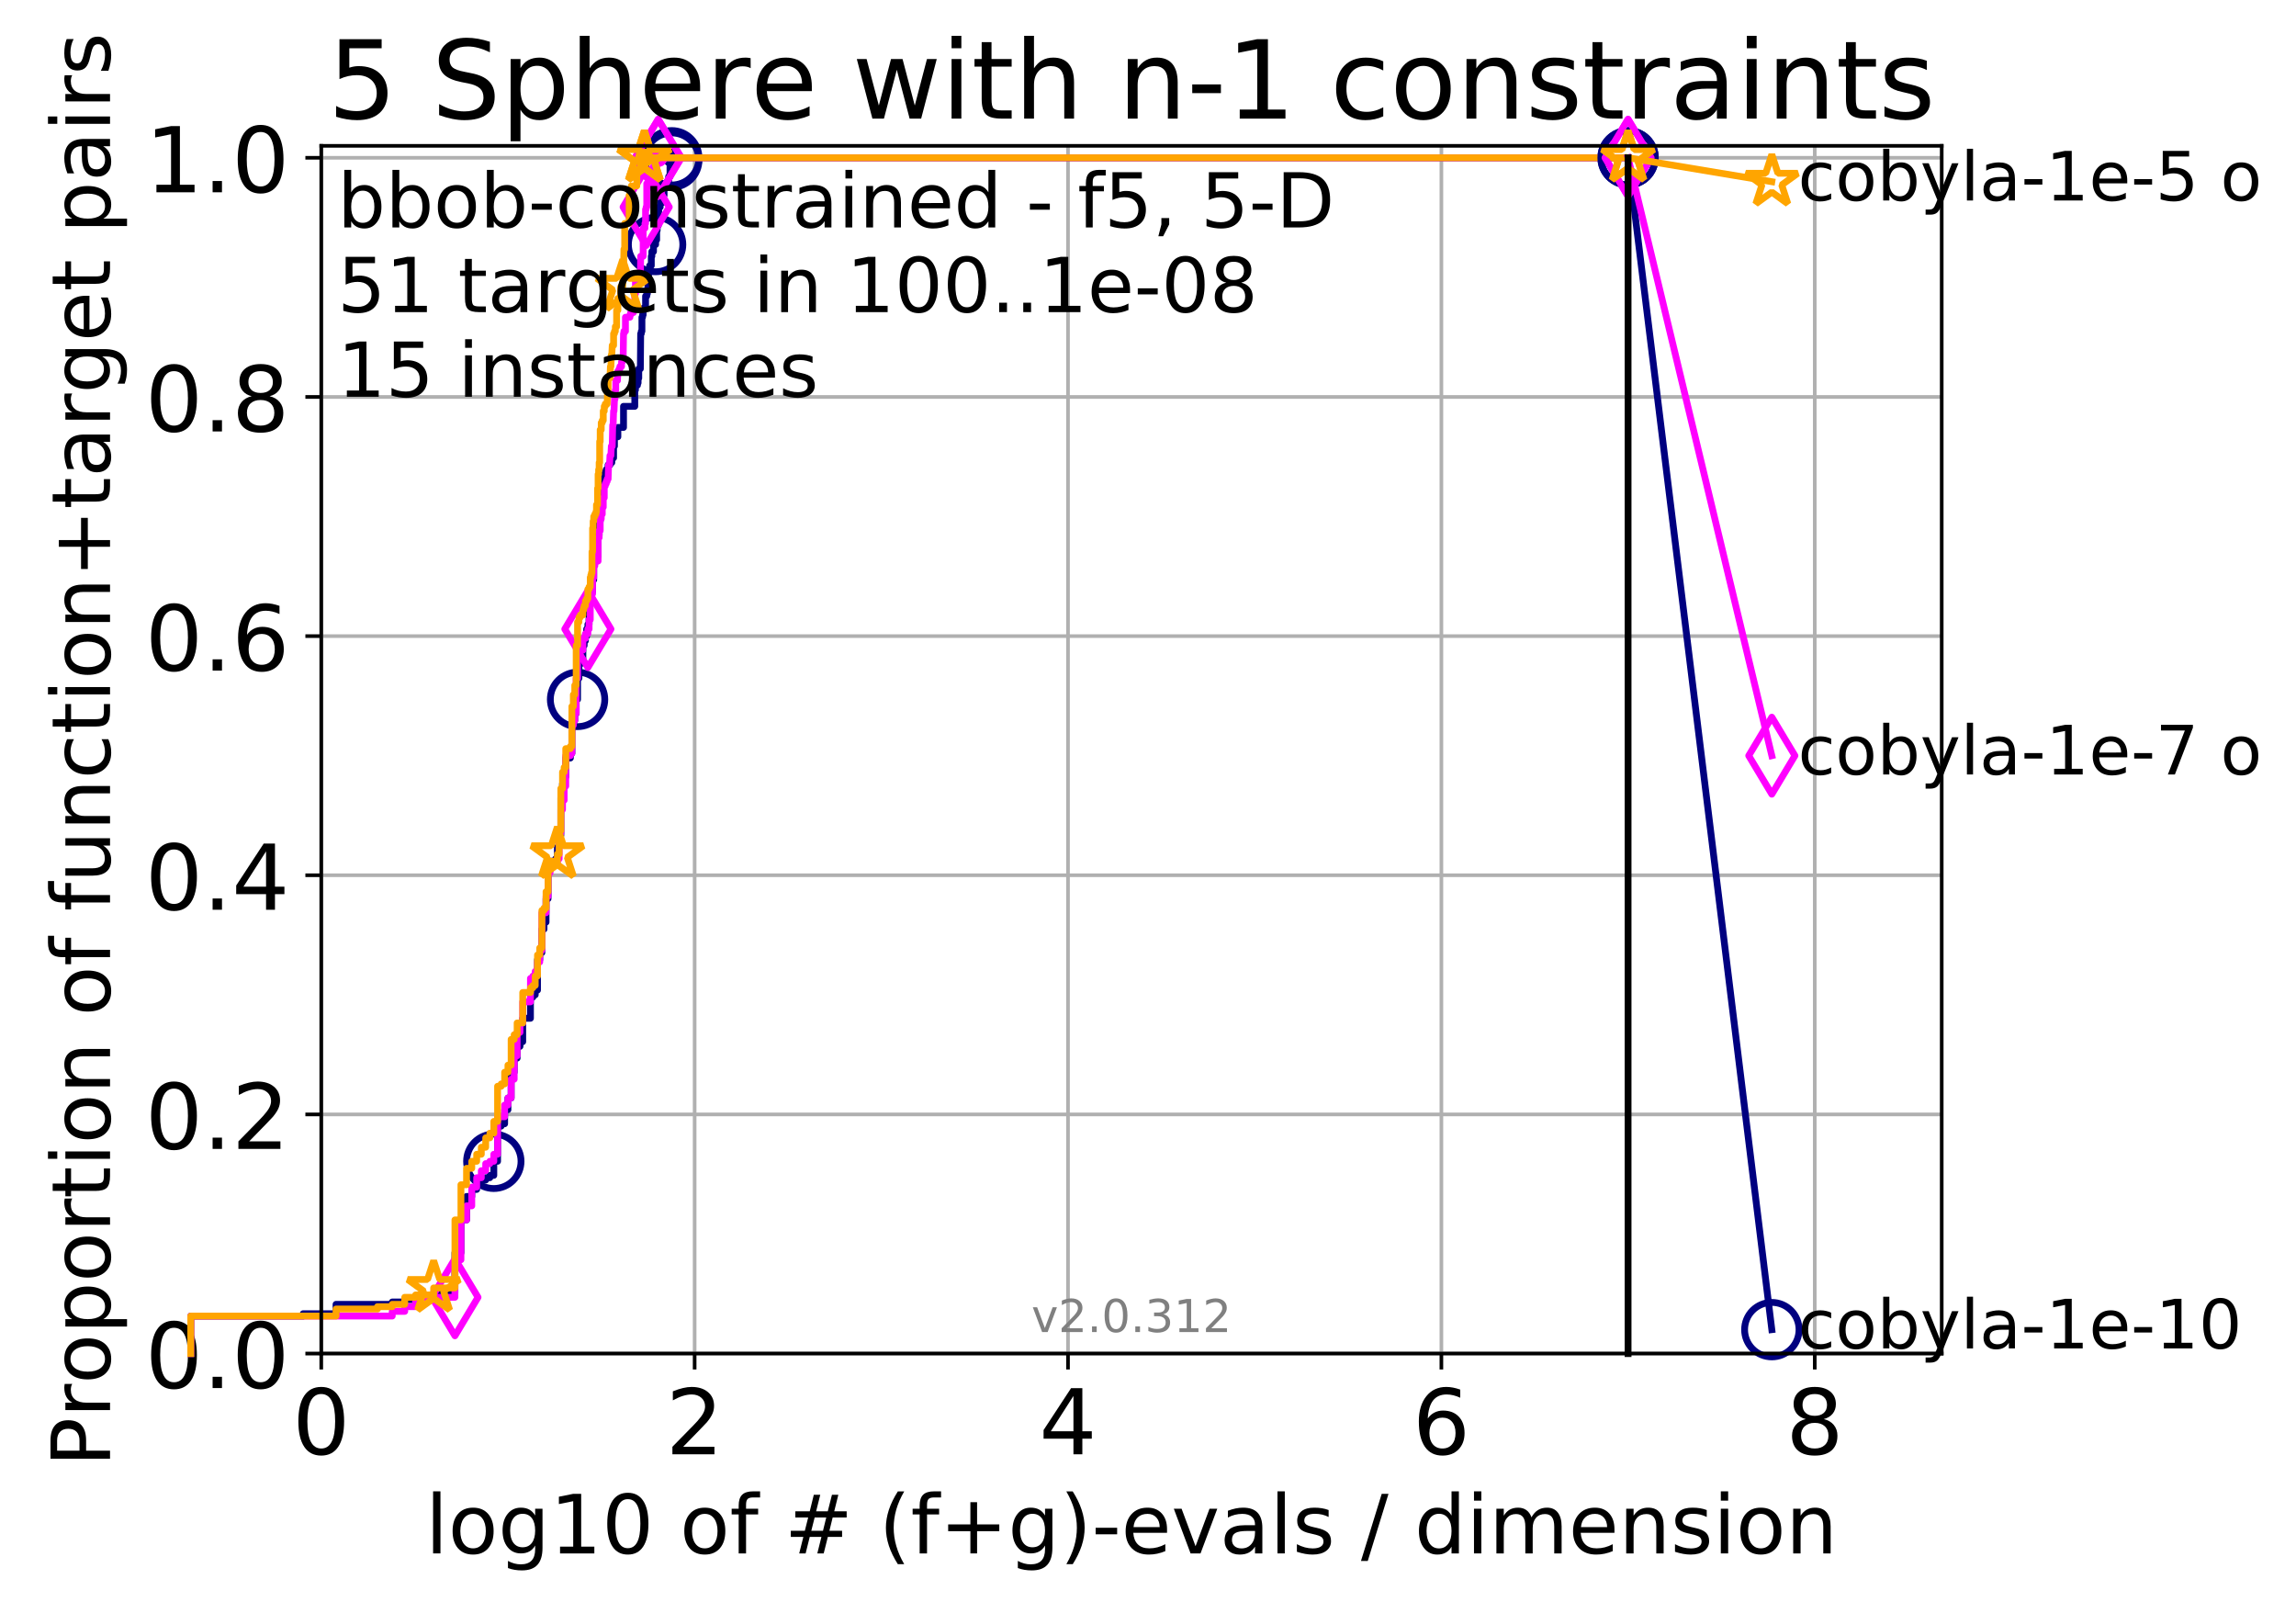 <?xml version="1.0" encoding="utf-8" standalone="no"?>
<!DOCTYPE svg PUBLIC "-//W3C//DTD SVG 1.1//EN"
  "http://www.w3.org/Graphics/SVG/1.1/DTD/svg11.dtd">
<!-- Created with matplotlib (http://matplotlib.org/) -->
<svg height="353pt" version="1.1" viewBox="0 0 506 353" width="506pt" xmlns="http://www.w3.org/2000/svg" xmlns:xlink="http://www.w3.org/1999/xlink">
 <defs>
  <style type="text/css">
*{stroke-linecap:butt;stroke-linejoin:round;}
  </style>
 </defs>
 <g id="figure_1">
  <g id="patch_1">
   <path d="M 0 353.222 
L 506.077 353.222 
L 506.077 0 
L 0 0 
z
" style="fill:#ffffff;"/>
  </g>
  <g id="axes_1">
   <g id="patch_2">
    <path d="M 70.8 298.245 
L 427.92 298.245 
L 427.92 32.133 
L 70.8 32.133 
z
" style="fill:#ffffff;"/>
   </g>
   <g id="matplotlib.axis_1">
    <g id="xtick_1">
     <g id="line2d_1">
      <path clip-path="url(#p9589929717)" d="M 70.8 298.245 
L 70.8 32.133 
" style="fill:none;stroke:#b0b0b0;stroke-linecap:square;stroke-width:0.8;"/>
     </g>
     <g id="line2d_2">
      <defs>
       <path d="M 0 0 
L 0 3.5 
" id="m05097e90f6" style="stroke:#000000;stroke-width:0.8;"/>
      </defs>
      <g>
       <use style="stroke:#000000;stroke-width:0.8;" x="70.8" xlink:href="#m05097e90f6" y="298.245"/>
      </g>
     </g>
     <g id="text_1">
      <!-- 0 -->
      <defs>
       <path d="M 31.781 66.406 
Q 24.172 66.406 20.328 58.906 
Q 16.5 51.422 16.5 36.375 
Q 16.5 21.391 20.328 13.891 
Q 24.172 6.391 31.781 6.391 
Q 39.453 6.391 43.281 13.891 
Q 47.125 21.391 47.125 36.375 
Q 47.125 51.422 43.281 58.906 
Q 39.453 66.406 31.781 66.406 
z
M 31.781 74.219 
Q 44.047 74.219 50.516 64.516 
Q 56.984 54.828 56.984 36.375 
Q 56.984 17.969 50.516 8.266 
Q 44.047 -1.422 31.781 -1.422 
Q 19.531 -1.422 13.062 8.266 
Q 6.594 17.969 6.594 36.375 
Q 6.594 54.828 13.062 64.516 
Q 19.531 74.219 31.781 74.219 
z
" id="DejaVuSans-30"/>
      </defs>
      <g transform="translate(64.438 320.442)scale(0.2 -0.2)">
       <use xlink:href="#DejaVuSans-30"/>
      </g>
     </g>
    </g>
    <g id="xtick_2">
     <g id="line2d_3">
      <path clip-path="url(#p9589929717)" d="M 153.086 298.245 
L 153.086 32.133 
" style="fill:none;stroke:#b0b0b0;stroke-linecap:square;stroke-width:0.8;"/>
     </g>
     <g id="line2d_4">
      <g>
       <use style="stroke:#000000;stroke-width:0.8;" x="153.086" xlink:href="#m05097e90f6" y="298.245"/>
      </g>
     </g>
     <g id="text_2">
      <!-- 2 -->
      <defs>
       <path d="M 19.188 8.297 
L 53.609 8.297 
L 53.609 0 
L 7.328 0 
L 7.328 8.297 
Q 12.938 14.109 22.625 23.891 
Q 32.328 33.688 34.812 36.531 
Q 39.547 41.844 41.422 45.531 
Q 43.312 49.219 43.312 52.781 
Q 43.312 58.594 39.234 62.25 
Q 35.156 65.922 28.609 65.922 
Q 23.969 65.922 18.812 64.312 
Q 13.672 62.703 7.812 59.422 
L 7.812 69.391 
Q 13.766 71.781 18.938 73 
Q 24.125 74.219 28.422 74.219 
Q 39.75 74.219 46.484 68.547 
Q 53.219 62.891 53.219 53.422 
Q 53.219 48.922 51.531 44.891 
Q 49.859 40.875 45.406 35.406 
Q 44.188 33.984 37.641 27.219 
Q 31.109 20.453 19.188 8.297 
z
" id="DejaVuSans-32"/>
      </defs>
      <g transform="translate(146.723 320.442)scale(0.2 -0.2)">
       <use xlink:href="#DejaVuSans-32"/>
      </g>
     </g>
    </g>
    <g id="xtick_3">
     <g id="line2d_5">
      <path clip-path="url(#p9589929717)" d="M 235.371 298.245 
L 235.371 32.133 
" style="fill:none;stroke:#b0b0b0;stroke-linecap:square;stroke-width:0.8;"/>
     </g>
     <g id="line2d_6">
      <g>
       <use style="stroke:#000000;stroke-width:0.8;" x="235.371" xlink:href="#m05097e90f6" y="298.245"/>
      </g>
     </g>
     <g id="text_3">
      <!-- 4 -->
      <defs>
       <path d="M 37.797 64.312 
L 12.891 25.391 
L 37.797 25.391 
z
M 35.203 72.906 
L 47.609 72.906 
L 47.609 25.391 
L 58.016 25.391 
L 58.016 17.188 
L 47.609 17.188 
L 47.609 0 
L 37.797 0 
L 37.797 17.188 
L 4.891 17.188 
L 4.891 26.703 
z
" id="DejaVuSans-34"/>
      </defs>
      <g transform="translate(229.009 320.442)scale(0.2 -0.2)">
       <use xlink:href="#DejaVuSans-34"/>
      </g>
     </g>
    </g>
    <g id="xtick_4">
     <g id="line2d_7">
      <path clip-path="url(#p9589929717)" d="M 317.657 298.245 
L 317.657 32.133 
" style="fill:none;stroke:#b0b0b0;stroke-linecap:square;stroke-width:0.8;"/>
     </g>
     <g id="line2d_8">
      <g>
       <use style="stroke:#000000;stroke-width:0.8;" x="317.657" xlink:href="#m05097e90f6" y="298.245"/>
      </g>
     </g>
     <g id="text_4">
      <!-- 6 -->
      <defs>
       <path d="M 33.016 40.375 
Q 26.375 40.375 22.484 35.828 
Q 18.609 31.297 18.609 23.391 
Q 18.609 15.531 22.484 10.953 
Q 26.375 6.391 33.016 6.391 
Q 39.656 6.391 43.531 10.953 
Q 47.406 15.531 47.406 23.391 
Q 47.406 31.297 43.531 35.828 
Q 39.656 40.375 33.016 40.375 
z
M 52.594 71.297 
L 52.594 62.312 
Q 48.875 64.062 45.094 64.984 
Q 41.312 65.922 37.594 65.922 
Q 27.828 65.922 22.672 59.328 
Q 17.531 52.734 16.797 39.406 
Q 19.672 43.656 24.016 45.922 
Q 28.375 48.188 33.594 48.188 
Q 44.578 48.188 50.953 41.516 
Q 57.328 34.859 57.328 23.391 
Q 57.328 12.156 50.688 5.359 
Q 44.047 -1.422 33.016 -1.422 
Q 20.359 -1.422 13.672 8.266 
Q 6.984 17.969 6.984 36.375 
Q 6.984 53.656 15.188 63.938 
Q 23.391 74.219 37.203 74.219 
Q 40.922 74.219 44.703 73.484 
Q 48.484 72.75 52.594 71.297 
z
" id="DejaVuSans-36"/>
      </defs>
      <g transform="translate(311.295 320.442)scale(0.2 -0.2)">
       <use xlink:href="#DejaVuSans-36"/>
      </g>
     </g>
    </g>
    <g id="xtick_5">
     <g id="line2d_9">
      <path clip-path="url(#p9589929717)" d="M 399.943 298.245 
L 399.943 32.133 
" style="fill:none;stroke:#b0b0b0;stroke-linecap:square;stroke-width:0.8;"/>
     </g>
     <g id="line2d_10">
      <g>
       <use style="stroke:#000000;stroke-width:0.8;" x="399.943" xlink:href="#m05097e90f6" y="298.245"/>
      </g>
     </g>
     <g id="text_5">
      <!-- 8 -->
      <defs>
       <path d="M 31.781 34.625 
Q 24.75 34.625 20.719 30.859 
Q 16.703 27.094 16.703 20.516 
Q 16.703 13.922 20.719 10.156 
Q 24.75 6.391 31.781 6.391 
Q 38.812 6.391 42.859 10.172 
Q 46.922 13.969 46.922 20.516 
Q 46.922 27.094 42.891 30.859 
Q 38.875 34.625 31.781 34.625 
z
M 21.922 38.812 
Q 15.578 40.375 12.031 44.719 
Q 8.5 49.078 8.5 55.328 
Q 8.5 64.062 14.719 69.141 
Q 20.953 74.219 31.781 74.219 
Q 42.672 74.219 48.875 69.141 
Q 55.078 64.062 55.078 55.328 
Q 55.078 49.078 51.531 44.719 
Q 48 40.375 41.703 38.812 
Q 48.828 37.156 52.797 32.312 
Q 56.781 27.484 56.781 20.516 
Q 56.781 9.906 50.312 4.234 
Q 43.844 -1.422 31.781 -1.422 
Q 19.734 -1.422 13.25 4.234 
Q 6.781 9.906 6.781 20.516 
Q 6.781 27.484 10.781 32.312 
Q 14.797 37.156 21.922 38.812 
z
M 18.312 54.391 
Q 18.312 48.734 21.844 45.562 
Q 25.391 42.391 31.781 42.391 
Q 38.141 42.391 41.719 45.562 
Q 45.312 48.734 45.312 54.391 
Q 45.312 60.062 41.719 63.234 
Q 38.141 66.406 31.781 66.406 
Q 25.391 66.406 21.844 63.234 
Q 18.312 60.062 18.312 54.391 
z
" id="DejaVuSans-38"/>
      </defs>
      <g transform="translate(393.58 320.442)scale(0.2 -0.2)">
       <use xlink:href="#DejaVuSans-38"/>
      </g>
     </g>
    </g>
    <g id="text_6">
     <!-- log10 of # (f+g)-evals / dimension -->
     <defs>
      <path d="M 9.422 75.984 
L 18.406 75.984 
L 18.406 0 
L 9.422 0 
z
" id="DejaVuSans-6c"/>
      <path d="M 30.609 48.391 
Q 23.391 48.391 19.188 42.75 
Q 14.984 37.109 14.984 27.297 
Q 14.984 17.484 19.156 11.844 
Q 23.344 6.203 30.609 6.203 
Q 37.797 6.203 41.984 11.859 
Q 46.188 17.531 46.188 27.297 
Q 46.188 37.016 41.984 42.703 
Q 37.797 48.391 30.609 48.391 
z
M 30.609 56 
Q 42.328 56 49.016 48.375 
Q 55.719 40.766 55.719 27.297 
Q 55.719 13.875 49.016 6.219 
Q 42.328 -1.422 30.609 -1.422 
Q 18.844 -1.422 12.172 6.219 
Q 5.516 13.875 5.516 27.297 
Q 5.516 40.766 12.172 48.375 
Q 18.844 56 30.609 56 
z
" id="DejaVuSans-6f"/>
      <path d="M 45.406 27.984 
Q 45.406 37.75 41.375 43.109 
Q 37.359 48.484 30.078 48.484 
Q 22.859 48.484 18.828 43.109 
Q 14.797 37.75 14.797 27.984 
Q 14.797 18.266 18.828 12.891 
Q 22.859 7.516 30.078 7.516 
Q 37.359 7.516 41.375 12.891 
Q 45.406 18.266 45.406 27.984 
z
M 54.391 6.781 
Q 54.391 -7.172 48.188 -13.984 
Q 42 -20.797 29.203 -20.797 
Q 24.469 -20.797 20.266 -20.094 
Q 16.062 -19.391 12.109 -17.922 
L 12.109 -9.188 
Q 16.062 -11.328 19.922 -12.344 
Q 23.781 -13.375 27.781 -13.375 
Q 36.625 -13.375 41.016 -8.766 
Q 45.406 -4.156 45.406 5.172 
L 45.406 9.625 
Q 42.625 4.781 38.281 2.391 
Q 33.938 0 27.875 0 
Q 17.828 0 11.672 7.656 
Q 5.516 15.328 5.516 27.984 
Q 5.516 40.672 11.672 48.328 
Q 17.828 56 27.875 56 
Q 33.938 56 38.281 53.609 
Q 42.625 51.219 45.406 46.391 
L 45.406 54.688 
L 54.391 54.688 
z
" id="DejaVuSans-67"/>
      <path d="M 12.406 8.297 
L 28.516 8.297 
L 28.516 63.922 
L 10.984 60.406 
L 10.984 69.391 
L 28.422 72.906 
L 38.281 72.906 
L 38.281 8.297 
L 54.391 8.297 
L 54.391 0 
L 12.406 0 
z
" id="DejaVuSans-31"/>
      <path id="DejaVuSans-20"/>
      <path d="M 37.109 75.984 
L 37.109 68.5 
L 28.516 68.5 
Q 23.688 68.5 21.797 66.547 
Q 19.922 64.594 19.922 59.516 
L 19.922 54.688 
L 34.719 54.688 
L 34.719 47.703 
L 19.922 47.703 
L 19.922 0 
L 10.891 0 
L 10.891 47.703 
L 2.297 47.703 
L 2.297 54.688 
L 10.891 54.688 
L 10.891 58.5 
Q 10.891 67.625 15.141 71.797 
Q 19.391 75.984 28.609 75.984 
z
" id="DejaVuSans-66"/>
      <path d="M 51.125 44 
L 36.922 44 
L 32.812 27.688 
L 47.125 27.688 
z
M 43.797 71.781 
L 38.719 51.516 
L 52.984 51.516 
L 58.109 71.781 
L 65.922 71.781 
L 60.891 51.516 
L 76.125 51.516 
L 76.125 44 
L 58.984 44 
L 54.984 27.688 
L 70.516 27.688 
L 70.516 20.219 
L 53.078 20.219 
L 48 0 
L 40.188 0 
L 45.219 20.219 
L 30.906 20.219 
L 25.875 0 
L 18.016 0 
L 23.094 20.219 
L 7.719 20.219 
L 7.719 27.688 
L 24.906 27.688 
L 29 44 
L 13.281 44 
L 13.281 51.516 
L 30.906 51.516 
L 35.891 71.781 
z
" id="DejaVuSans-23"/>
      <path d="M 31 75.875 
Q 24.469 64.656 21.281 53.656 
Q 18.109 42.672 18.109 31.391 
Q 18.109 20.125 21.312 9.062 
Q 24.516 -2 31 -13.188 
L 23.188 -13.188 
Q 15.875 -1.703 12.234 9.375 
Q 8.594 20.453 8.594 31.391 
Q 8.594 42.281 12.203 53.312 
Q 15.828 64.359 23.188 75.875 
z
" id="DejaVuSans-28"/>
      <path d="M 46 62.703 
L 46 35.5 
L 73.188 35.5 
L 73.188 27.203 
L 46 27.203 
L 46 0 
L 37.797 0 
L 37.797 27.203 
L 10.594 27.203 
L 10.594 35.5 
L 37.797 35.5 
L 37.797 62.703 
z
" id="DejaVuSans-2b"/>
      <path d="M 8.016 75.875 
L 15.828 75.875 
Q 23.141 64.359 26.781 53.312 
Q 30.422 42.281 30.422 31.391 
Q 30.422 20.453 26.781 9.375 
Q 23.141 -1.703 15.828 -13.188 
L 8.016 -13.188 
Q 14.5 -2 17.703 9.062 
Q 20.906 20.125 20.906 31.391 
Q 20.906 42.672 17.703 53.656 
Q 14.5 64.656 8.016 75.875 
z
" id="DejaVuSans-29"/>
      <path d="M 4.891 31.391 
L 31.203 31.391 
L 31.203 23.391 
L 4.891 23.391 
z
" id="DejaVuSans-2d"/>
      <path d="M 56.203 29.594 
L 56.203 25.203 
L 14.891 25.203 
Q 15.484 15.922 20.484 11.062 
Q 25.484 6.203 34.422 6.203 
Q 39.594 6.203 44.453 7.469 
Q 49.312 8.734 54.109 11.281 
L 54.109 2.781 
Q 49.266 0.734 44.188 -0.344 
Q 39.109 -1.422 33.891 -1.422 
Q 20.797 -1.422 13.156 6.188 
Q 5.516 13.812 5.516 26.812 
Q 5.516 40.234 12.766 48.109 
Q 20.016 56 32.328 56 
Q 43.359 56 49.781 48.891 
Q 56.203 41.797 56.203 29.594 
z
M 47.219 32.234 
Q 47.125 39.594 43.094 43.984 
Q 39.062 48.391 32.422 48.391 
Q 24.906 48.391 20.391 44.141 
Q 15.875 39.891 15.188 32.172 
z
" id="DejaVuSans-65"/>
      <path d="M 2.984 54.688 
L 12.5 54.688 
L 29.594 8.797 
L 46.688 54.688 
L 56.203 54.688 
L 35.688 0 
L 23.484 0 
z
" id="DejaVuSans-76"/>
      <path d="M 34.281 27.484 
Q 23.391 27.484 19.188 25 
Q 14.984 22.516 14.984 16.5 
Q 14.984 11.719 18.141 8.906 
Q 21.297 6.109 26.703 6.109 
Q 34.188 6.109 38.703 11.406 
Q 43.219 16.703 43.219 25.484 
L 43.219 27.484 
z
M 52.203 31.203 
L 52.203 0 
L 43.219 0 
L 43.219 8.297 
Q 40.141 3.328 35.547 0.953 
Q 30.953 -1.422 24.312 -1.422 
Q 15.922 -1.422 10.953 3.297 
Q 6 8.016 6 15.922 
Q 6 25.141 12.172 29.828 
Q 18.359 34.516 30.609 34.516 
L 43.219 34.516 
L 43.219 35.406 
Q 43.219 41.609 39.141 45 
Q 35.062 48.391 27.688 48.391 
Q 23 48.391 18.547 47.266 
Q 14.109 46.141 10.016 43.891 
L 10.016 52.203 
Q 14.938 54.109 19.578 55.047 
Q 24.219 56 28.609 56 
Q 40.484 56 46.344 49.844 
Q 52.203 43.703 52.203 31.203 
z
" id="DejaVuSans-61"/>
      <path d="M 44.281 53.078 
L 44.281 44.578 
Q 40.484 46.531 36.375 47.5 
Q 32.281 48.484 27.875 48.484 
Q 21.188 48.484 17.844 46.438 
Q 14.5 44.391 14.5 40.281 
Q 14.5 37.156 16.891 35.375 
Q 19.281 33.594 26.516 31.984 
L 29.594 31.297 
Q 39.156 29.25 43.188 25.516 
Q 47.219 21.781 47.219 15.094 
Q 47.219 7.469 41.188 3.016 
Q 35.156 -1.422 24.609 -1.422 
Q 20.219 -1.422 15.453 -0.562 
Q 10.688 0.297 5.422 2 
L 5.422 11.281 
Q 10.406 8.688 15.234 7.391 
Q 20.062 6.109 24.812 6.109 
Q 31.156 6.109 34.562 8.281 
Q 37.984 10.453 37.984 14.406 
Q 37.984 18.062 35.516 20.016 
Q 33.062 21.969 24.703 23.781 
L 21.578 24.516 
Q 13.234 26.266 9.516 29.906 
Q 5.812 33.547 5.812 39.891 
Q 5.812 47.609 11.281 51.797 
Q 16.75 56 26.812 56 
Q 31.781 56 36.172 55.266 
Q 40.578 54.547 44.281 53.078 
z
" id="DejaVuSans-73"/>
      <path d="M 25.391 72.906 
L 33.688 72.906 
L 8.297 -9.281 
L 0 -9.281 
z
" id="DejaVuSans-2f"/>
      <path d="M 45.406 46.391 
L 45.406 75.984 
L 54.391 75.984 
L 54.391 0 
L 45.406 0 
L 45.406 8.203 
Q 42.578 3.328 38.25 0.953 
Q 33.938 -1.422 27.875 -1.422 
Q 17.969 -1.422 11.734 6.484 
Q 5.516 14.406 5.516 27.297 
Q 5.516 40.188 11.734 48.094 
Q 17.969 56 27.875 56 
Q 33.938 56 38.25 53.625 
Q 42.578 51.266 45.406 46.391 
z
M 14.797 27.297 
Q 14.797 17.391 18.875 11.75 
Q 22.953 6.109 30.078 6.109 
Q 37.203 6.109 41.297 11.75 
Q 45.406 17.391 45.406 27.297 
Q 45.406 37.203 41.297 42.844 
Q 37.203 48.484 30.078 48.484 
Q 22.953 48.484 18.875 42.844 
Q 14.797 37.203 14.797 27.297 
z
" id="DejaVuSans-64"/>
      <path d="M 9.422 54.688 
L 18.406 54.688 
L 18.406 0 
L 9.422 0 
z
M 9.422 75.984 
L 18.406 75.984 
L 18.406 64.594 
L 9.422 64.594 
z
" id="DejaVuSans-69"/>
      <path d="M 52 44.188 
Q 55.375 50.25 60.062 53.125 
Q 64.75 56 71.094 56 
Q 79.641 56 84.281 50.016 
Q 88.922 44.047 88.922 33.016 
L 88.922 0 
L 79.891 0 
L 79.891 32.719 
Q 79.891 40.578 77.094 44.375 
Q 74.312 48.188 68.609 48.188 
Q 61.625 48.188 57.562 43.547 
Q 53.516 38.922 53.516 30.906 
L 53.516 0 
L 44.484 0 
L 44.484 32.719 
Q 44.484 40.625 41.703 44.406 
Q 38.922 48.188 33.109 48.188 
Q 26.219 48.188 22.156 43.531 
Q 18.109 38.875 18.109 30.906 
L 18.109 0 
L 9.078 0 
L 9.078 54.688 
L 18.109 54.688 
L 18.109 46.188 
Q 21.188 51.219 25.484 53.609 
Q 29.781 56 35.688 56 
Q 41.656 56 45.828 52.969 
Q 50 49.953 52 44.188 
z
" id="DejaVuSans-6d"/>
      <path d="M 54.891 33.016 
L 54.891 0 
L 45.906 0 
L 45.906 32.719 
Q 45.906 40.484 42.875 44.328 
Q 39.844 48.188 33.797 48.188 
Q 26.516 48.188 22.312 43.547 
Q 18.109 38.922 18.109 30.906 
L 18.109 0 
L 9.078 0 
L 9.078 54.688 
L 18.109 54.688 
L 18.109 46.188 
Q 21.344 51.125 25.703 53.562 
Q 30.078 56 35.797 56 
Q 45.219 56 50.047 50.172 
Q 54.891 44.344 54.891 33.016 
z
" id="DejaVuSans-6e"/>
     </defs>
     <g transform="translate(93.753 342.279)scale(0.18 -0.18)">
      <use xlink:href="#DejaVuSans-6c"/>
      <use x="27.783" xlink:href="#DejaVuSans-6f"/>
      <use x="88.965" xlink:href="#DejaVuSans-67"/>
      <use x="152.441" xlink:href="#DejaVuSans-31"/>
      <use x="216.064" xlink:href="#DejaVuSans-30"/>
      <use x="279.688" xlink:href="#DejaVuSans-20"/>
      <use x="311.475" xlink:href="#DejaVuSans-6f"/>
      <use x="372.656" xlink:href="#DejaVuSans-66"/>
      <use x="407.861" xlink:href="#DejaVuSans-20"/>
      <use x="439.648" xlink:href="#DejaVuSans-23"/>
      <use x="523.438" xlink:href="#DejaVuSans-20"/>
      <use x="555.225" xlink:href="#DejaVuSans-28"/>
      <use x="594.238" xlink:href="#DejaVuSans-66"/>
      <use x="629.443" xlink:href="#DejaVuSans-2b"/>
      <use x="713.232" xlink:href="#DejaVuSans-67"/>
      <use x="776.709" xlink:href="#DejaVuSans-29"/>
      <use x="815.723" xlink:href="#DejaVuSans-2d"/>
      <use x="851.807" xlink:href="#DejaVuSans-65"/>
      <use x="913.33" xlink:href="#DejaVuSans-76"/>
      <use x="972.51" xlink:href="#DejaVuSans-61"/>
      <use x="1033.789" xlink:href="#DejaVuSans-6c"/>
      <use x="1061.572" xlink:href="#DejaVuSans-73"/>
      <use x="1113.672" xlink:href="#DejaVuSans-20"/>
      <use x="1145.459" xlink:href="#DejaVuSans-2f"/>
      <use x="1179.15" xlink:href="#DejaVuSans-20"/>
      <use x="1210.938" xlink:href="#DejaVuSans-64"/>
      <use x="1274.414" xlink:href="#DejaVuSans-69"/>
      <use x="1302.197" xlink:href="#DejaVuSans-6d"/>
      <use x="1399.609" xlink:href="#DejaVuSans-65"/>
      <use x="1461.133" xlink:href="#DejaVuSans-6e"/>
      <use x="1524.512" xlink:href="#DejaVuSans-73"/>
      <use x="1576.611" xlink:href="#DejaVuSans-69"/>
      <use x="1604.395" xlink:href="#DejaVuSans-6f"/>
      <use x="1665.576" xlink:href="#DejaVuSans-6e"/>
     </g>
    </g>
   </g>
   <g id="matplotlib.axis_2">
    <g id="ytick_1">
     <g id="line2d_11">
      <path clip-path="url(#p9589929717)" d="M 70.8 298.245 
L 427.92 298.245 
" style="fill:none;stroke:#b0b0b0;stroke-linecap:square;stroke-width:0.8;"/>
     </g>
     <g id="line2d_12">
      <defs>
       <path d="M 0 0 
L -3.5 0 
" id="m20a11e5144" style="stroke:#000000;stroke-width:0.8;"/>
      </defs>
      <g>
       <use style="stroke:#000000;stroke-width:0.8;" x="70.8" xlink:href="#m20a11e5144" y="298.245"/>
      </g>
     </g>
     <g id="text_7">
      <!-- 0.0 -->
      <defs>
       <path d="M 10.688 12.406 
L 21 12.406 
L 21 0 
L 10.688 0 
z
" id="DejaVuSans-2e"/>
      </defs>
      <g transform="translate(31.994 305.844)scale(0.2 -0.2)">
       <use xlink:href="#DejaVuSans-30"/>
       <use x="63.623" xlink:href="#DejaVuSans-2e"/>
       <use x="95.41" xlink:href="#DejaVuSans-30"/>
      </g>
     </g>
    </g>
    <g id="ytick_2">
     <g id="line2d_13">
      <path clip-path="url(#p9589929717)" d="M 70.8 245.55 
L 427.92 245.55 
" style="fill:none;stroke:#b0b0b0;stroke-linecap:square;stroke-width:0.8;"/>
     </g>
     <g id="line2d_14">
      <g>
       <use style="stroke:#000000;stroke-width:0.8;" x="70.8" xlink:href="#m20a11e5144" y="245.55"/>
      </g>
     </g>
     <g id="text_8">
      <!-- 0.2 -->
      <g transform="translate(31.994 253.148)scale(0.2 -0.2)">
       <use xlink:href="#DejaVuSans-30"/>
       <use x="63.623" xlink:href="#DejaVuSans-2e"/>
       <use x="95.41" xlink:href="#DejaVuSans-32"/>
      </g>
     </g>
    </g>
    <g id="ytick_3">
     <g id="line2d_15">
      <path clip-path="url(#p9589929717)" d="M 70.8 192.854 
L 427.92 192.854 
" style="fill:none;stroke:#b0b0b0;stroke-linecap:square;stroke-width:0.8;"/>
     </g>
     <g id="line2d_16">
      <g>
       <use style="stroke:#000000;stroke-width:0.8;" x="70.8" xlink:href="#m20a11e5144" y="192.854"/>
      </g>
     </g>
     <g id="text_9">
      <!-- 0.4 -->
      <g transform="translate(31.994 200.453)scale(0.2 -0.2)">
       <use xlink:href="#DejaVuSans-30"/>
       <use x="63.623" xlink:href="#DejaVuSans-2e"/>
       <use x="95.41" xlink:href="#DejaVuSans-34"/>
      </g>
     </g>
    </g>
    <g id="ytick_4">
     <g id="line2d_17">
      <path clip-path="url(#p9589929717)" d="M 70.8 140.159 
L 427.92 140.159 
" style="fill:none;stroke:#b0b0b0;stroke-linecap:square;stroke-width:0.8;"/>
     </g>
     <g id="line2d_18">
      <g>
       <use style="stroke:#000000;stroke-width:0.8;" x="70.8" xlink:href="#m20a11e5144" y="140.159"/>
      </g>
     </g>
     <g id="text_10">
      <!-- 0.6 -->
      <g transform="translate(31.994 147.757)scale(0.2 -0.2)">
       <use xlink:href="#DejaVuSans-30"/>
       <use x="63.623" xlink:href="#DejaVuSans-2e"/>
       <use x="95.41" xlink:href="#DejaVuSans-36"/>
      </g>
     </g>
    </g>
    <g id="ytick_5">
     <g id="line2d_19">
      <path clip-path="url(#p9589929717)" d="M 70.8 87.464 
L 427.92 87.464 
" style="fill:none;stroke:#b0b0b0;stroke-linecap:square;stroke-width:0.8;"/>
     </g>
     <g id="line2d_20">
      <g>
       <use style="stroke:#000000;stroke-width:0.8;" x="70.8" xlink:href="#m20a11e5144" y="87.464"/>
      </g>
     </g>
     <g id="text_11">
      <!-- 0.8 -->
      <g transform="translate(31.994 95.062)scale(0.2 -0.2)">
       <use xlink:href="#DejaVuSans-30"/>
       <use x="63.623" xlink:href="#DejaVuSans-2e"/>
       <use x="95.41" xlink:href="#DejaVuSans-38"/>
      </g>
     </g>
    </g>
    <g id="ytick_6">
     <g id="line2d_21">
      <path clip-path="url(#p9589929717)" d="M 70.8 34.768 
L 427.92 34.768 
" style="fill:none;stroke:#b0b0b0;stroke-linecap:square;stroke-width:0.8;"/>
     </g>
     <g id="line2d_22">
      <g>
       <use style="stroke:#000000;stroke-width:0.8;" x="70.8" xlink:href="#m20a11e5144" y="34.768"/>
      </g>
     </g>
     <g id="text_12">
      <!-- 1.0 -->
      <g transform="translate(31.994 42.367)scale(0.2 -0.2)">
       <use xlink:href="#DejaVuSans-31"/>
       <use x="63.623" xlink:href="#DejaVuSans-2e"/>
       <use x="95.41" xlink:href="#DejaVuSans-30"/>
      </g>
     </g>
    </g>
    <g id="text_13">
     <!-- Proportion of function+target pairs -->
     <defs>
      <path d="M 19.672 64.797 
L 19.672 37.406 
L 32.078 37.406 
Q 38.969 37.406 42.719 40.969 
Q 46.484 44.531 46.484 51.125 
Q 46.484 57.672 42.719 61.234 
Q 38.969 64.797 32.078 64.797 
z
M 9.812 72.906 
L 32.078 72.906 
Q 44.344 72.906 50.609 67.359 
Q 56.891 61.812 56.891 51.125 
Q 56.891 40.328 50.609 34.812 
Q 44.344 29.297 32.078 29.297 
L 19.672 29.297 
L 19.672 0 
L 9.812 0 
z
" id="DejaVuSans-50"/>
      <path d="M 41.109 46.297 
Q 39.594 47.172 37.812 47.578 
Q 36.031 48 33.891 48 
Q 26.266 48 22.188 43.047 
Q 18.109 38.094 18.109 28.812 
L 18.109 0 
L 9.078 0 
L 9.078 54.688 
L 18.109 54.688 
L 18.109 46.188 
Q 20.953 51.172 25.484 53.578 
Q 30.031 56 36.531 56 
Q 37.453 56 38.578 55.875 
Q 39.703 55.766 41.062 55.516 
z
" id="DejaVuSans-72"/>
      <path d="M 18.109 8.203 
L 18.109 -20.797 
L 9.078 -20.797 
L 9.078 54.688 
L 18.109 54.688 
L 18.109 46.391 
Q 20.953 51.266 25.266 53.625 
Q 29.594 56 35.594 56 
Q 45.562 56 51.781 48.094 
Q 58.016 40.188 58.016 27.297 
Q 58.016 14.406 51.781 6.484 
Q 45.562 -1.422 35.594 -1.422 
Q 29.594 -1.422 25.266 0.953 
Q 20.953 3.328 18.109 8.203 
z
M 48.688 27.297 
Q 48.688 37.203 44.609 42.844 
Q 40.531 48.484 33.406 48.484 
Q 26.266 48.484 22.188 42.844 
Q 18.109 37.203 18.109 27.297 
Q 18.109 17.391 22.188 11.75 
Q 26.266 6.109 33.406 6.109 
Q 40.531 6.109 44.609 11.75 
Q 48.688 17.391 48.688 27.297 
z
" id="DejaVuSans-70"/>
      <path d="M 18.312 70.219 
L 18.312 54.688 
L 36.812 54.688 
L 36.812 47.703 
L 18.312 47.703 
L 18.312 18.016 
Q 18.312 11.328 20.141 9.422 
Q 21.969 7.516 27.594 7.516 
L 36.812 7.516 
L 36.812 0 
L 27.594 0 
Q 17.188 0 13.234 3.875 
Q 9.281 7.766 9.281 18.016 
L 9.281 47.703 
L 2.688 47.703 
L 2.688 54.688 
L 9.281 54.688 
L 9.281 70.219 
z
" id="DejaVuSans-74"/>
      <path d="M 8.5 21.578 
L 8.5 54.688 
L 17.484 54.688 
L 17.484 21.922 
Q 17.484 14.156 20.5 10.266 
Q 23.531 6.391 29.594 6.391 
Q 36.859 6.391 41.078 11.031 
Q 45.312 15.672 45.312 23.688 
L 45.312 54.688 
L 54.297 54.688 
L 54.297 0 
L 45.312 0 
L 45.312 8.406 
Q 42.047 3.422 37.719 1 
Q 33.406 -1.422 27.688 -1.422 
Q 18.266 -1.422 13.375 4.438 
Q 8.5 10.297 8.5 21.578 
z
M 31.109 56 
z
" id="DejaVuSans-75"/>
      <path d="M 48.781 52.594 
L 48.781 44.188 
Q 44.969 46.297 41.141 47.344 
Q 37.312 48.391 33.406 48.391 
Q 24.656 48.391 19.812 42.844 
Q 14.984 37.312 14.984 27.297 
Q 14.984 17.281 19.812 11.734 
Q 24.656 6.203 33.406 6.203 
Q 37.312 6.203 41.141 7.25 
Q 44.969 8.297 48.781 10.406 
L 48.781 2.094 
Q 45.016 0.344 40.984 -0.531 
Q 36.969 -1.422 32.422 -1.422 
Q 20.062 -1.422 12.781 6.344 
Q 5.516 14.109 5.516 27.297 
Q 5.516 40.672 12.859 48.328 
Q 20.219 56 33.016 56 
Q 37.156 56 41.109 55.141 
Q 45.062 54.297 48.781 52.594 
z
" id="DejaVuSans-63"/>
     </defs>
     <g transform="translate(24.25 323.179)rotate(-90)scale(0.18 -0.18)">
      <use xlink:href="#DejaVuSans-50"/>
      <use x="60.287" xlink:href="#DejaVuSans-72"/>
      <use x="101.369" xlink:href="#DejaVuSans-6f"/>
      <use x="162.551" xlink:href="#DejaVuSans-70"/>
      <use x="226.027" xlink:href="#DejaVuSans-6f"/>
      <use x="287.209" xlink:href="#DejaVuSans-72"/>
      <use x="328.322" xlink:href="#DejaVuSans-74"/>
      <use x="367.531" xlink:href="#DejaVuSans-69"/>
      <use x="395.314" xlink:href="#DejaVuSans-6f"/>
      <use x="456.496" xlink:href="#DejaVuSans-6e"/>
      <use x="519.875" xlink:href="#DejaVuSans-20"/>
      <use x="551.662" xlink:href="#DejaVuSans-6f"/>
      <use x="612.844" xlink:href="#DejaVuSans-66"/>
      <use x="648.049" xlink:href="#DejaVuSans-20"/>
      <use x="679.836" xlink:href="#DejaVuSans-66"/>
      <use x="715.041" xlink:href="#DejaVuSans-75"/>
      <use x="778.42" xlink:href="#DejaVuSans-6e"/>
      <use x="841.799" xlink:href="#DejaVuSans-63"/>
      <use x="896.779" xlink:href="#DejaVuSans-74"/>
      <use x="935.988" xlink:href="#DejaVuSans-69"/>
      <use x="963.771" xlink:href="#DejaVuSans-6f"/>
      <use x="1024.953" xlink:href="#DejaVuSans-6e"/>
      <use x="1088.332" xlink:href="#DejaVuSans-2b"/>
      <use x="1172.121" xlink:href="#DejaVuSans-74"/>
      <use x="1211.33" xlink:href="#DejaVuSans-61"/>
      <use x="1272.609" xlink:href="#DejaVuSans-72"/>
      <use x="1313.707" xlink:href="#DejaVuSans-67"/>
      <use x="1377.184" xlink:href="#DejaVuSans-65"/>
      <use x="1438.707" xlink:href="#DejaVuSans-74"/>
      <use x="1477.916" xlink:href="#DejaVuSans-20"/>
      <use x="1509.703" xlink:href="#DejaVuSans-70"/>
      <use x="1573.18" xlink:href="#DejaVuSans-61"/>
      <use x="1634.459" xlink:href="#DejaVuSans-69"/>
      <use x="1662.242" xlink:href="#DejaVuSans-72"/>
      <use x="1703.355" xlink:href="#DejaVuSans-73"/>
     </g>
    </g>
   </g>
   <g id="line2d_23">
    <defs>
     <path d="M 0 1.5 
C 0.398 1.5 0.779 1.342 1.061 1.061 
C 1.342 0.779 1.5 0.398 1.5 0 
C 1.5 -0.398 1.342 -0.779 1.061 -1.061 
C 0.779 -1.342 0.398 -1.5 0 -1.5 
C -0.398 -1.5 -0.779 -1.342 -1.061 -1.061 
C -1.342 -0.779 -1.5 -0.398 -1.5 0 
C -1.5 0.398 -1.342 0.779 -1.061 1.061 
C -0.779 1.342 -0.398 1.5 0 1.5 
z
" id="m8d5abbe9eb" style="stroke:#000080;"/>
    </defs>
    <g>
     <use style="fill:#000080;stroke:#000080;" x="148.04" xlink:href="#m8d5abbe9eb" y="34.768"/>
     <use style="fill:#000080;stroke:#000080;" x="148.04" xlink:href="#m8d5abbe9eb" y="34.768"/>
    </g>
   </g>
   <g id="line2d_24">
    <path d="M 42.042 298.245 
L 42.042 289.979 
L 66.813 289.979 
L 66.813 289.463 
L 74.058 289.463 
L 74.058 287.396 
L 86.443 287.396 
L 86.443 286.88 
L 89.197 286.88 
L 89.197 286.363 
L 91.583 286.363 
L 91.583 285.846 
L 93.688 285.846 
L 93.688 285.33 
L 95.57 285.33 
L 95.57 284.813 
L 100.258 284.813 
L 100.258 276.031 
L 101.583 276.031 
L 101.583 268.798 
L 102.815 268.798 
L 102.815 263.632 
L 103.969 263.632 
L 103.969 262.082 
L 105.052 262.082 
L 105.052 260.015 
L 107.039 260.015 
L 107.039 259.499 
L 107.956 259.499 
L 107.956 258.982 
L 108.827 258.982 
L 108.827 255.882 
L 109.659 255.882 
L 109.659 248.133 
L 110.453 248.133 
L 110.453 247.616 
L 111.213 247.616 
L 111.213 244.517 
L 111.943 244.517 
L 111.943 241.934 
L 112.644 241.934 
L 112.644 236.251 
L 113.318 236.251 
L 113.318 233.151 
L 113.968 233.151 
L 113.968 230.568 
L 114.595 230.568 
L 114.595 229.535 
L 115.201 229.535 
L 115.201 224.368 
L 116.904 224.368 
L 116.904 219.719 
L 117.437 219.719 
L 117.437 219.202 
L 117.955 219.202 
L 117.955 218.169 
L 118.458 218.169 
L 118.458 211.453 
L 118.948 211.453 
L 118.948 209.903 
L 119.424 209.903 
L 119.424 204.737 
L 119.889 204.737 
L 119.889 203.187 
L 120.341 203.187 
L 120.341 198.021 
L 120.782 198.021 
L 120.782 191.821 
L 121.213 191.821 
L 121.213 189.755 
L 122.445 189.755 
L 122.445 189.238 
L 122.838 189.238 
L 122.838 186.655 
L 123.222 186.655 
L 123.222 184.072 
L 123.599 184.072 
L 123.599 175.806 
L 123.967 175.806 
L 123.967 172.706 
L 124.328 172.706 
L 124.328 171.156 
L 124.682 171.156 
L 124.682 167.023 
L 125.703 167.023 
L 125.703 165.99 
L 126.031 165.99 
L 126.031 160.307 
L 126.353 160.307 
L 126.353 158.757 
L 126.669 158.757 
L 126.669 157.208 
L 126.98 157.208 
L 126.98 154.108 
L 127.286 154.108 
L 127.286 149.458 
L 127.586 149.458 
L 127.586 146.359 
L 127.881 146.359 
L 127.881 145.842 
L 128.458 145.842 
L 128.458 142.226 
L 128.739 142.226 
L 128.739 141.192 
L 129.016 141.192 
L 129.016 140.159 
L 129.289 140.159 
L 129.289 138.609 
L 129.558 138.609 
L 129.558 137.576 
L 129.822 137.576 
L 129.822 132.926 
L 130.083 132.926 
L 130.083 130.86 
L 130.34 130.86 
L 130.34 130.343 
L 130.594 130.343 
L 130.594 127.76 
L 130.844 127.76 
L 130.844 124.144 
L 131.09 124.144 
L 131.09 123.627 
L 131.333 123.627 
L 131.333 122.594 
L 131.81 122.594 
L 131.81 117.944 
L 132.043 117.944 
L 132.043 114.845 
L 132.274 114.845 
L 132.274 110.712 
L 132.501 110.712 
L 132.501 110.195 
L 132.726 110.195 
L 132.726 109.678 
L 132.948 109.678 
L 132.948 106.579 
L 133.167 106.579 
L 133.167 104.512 
L 133.384 104.512 
L 133.384 103.995 
L 133.598 103.995 
L 133.598 103.479 
L 134.018 103.479 
L 134.018 102.446 
L 134.429 102.446 
L 134.429 101.929 
L 134.831 101.929 
L 134.831 100.896 
L 135.223 100.896 
L 135.223 98.313 
L 135.417 98.313 
L 135.417 96.246 
L 136.169 96.246 
L 136.169 94.18 
L 137.414 94.18 
L 137.414 89.53 
L 139.896 89.53 
L 139.896 85.914 
L 140.045 85.914 
L 140.045 84.88 
L 140.485 84.88 
L 140.485 84.364 
L 140.629 84.364 
L 140.629 83.331 
L 140.772 83.331 
L 140.772 81.264 
L 141.124 81.264 
L 141.194 73.515 
L 141.332 73.515 
L 141.332 72.998 
L 141.47 72.998 
L 141.47 69.898 
L 141.606 69.898 
L 141.606 69.382 
L 141.742 69.382 
L 141.742 68.349 
L 141.876 68.349 
L 141.876 67.832 
L 142.273 67.832 
L 142.273 65.249 
L 142.533 65.249 
L 142.533 64.732 
L 142.662 64.732 
L 142.662 64.216 
L 142.789 64.216 
L 142.789 62.149 
L 142.916 62.149 
L 142.916 60.083 
L 143.167 60.083 
L 143.167 58.533 
L 143.536 58.533 
L 143.536 56.466 
L 143.658 56.466 
L 143.658 55.433 
L 144.018 55.433 
L 144.018 53.883 
L 144.486 53.883 
L 144.486 52.85 
L 144.716 52.85 
L 144.716 50.783 
L 144.83 50.783 
L 144.83 49.75 
L 145.055 49.75 
L 145.055 46.65 
L 145.167 46.65 
L 145.167 45.617 
L 145.498 45.617 
L 145.498 44.584 
L 146.142 44.584 
L 146.142 43.034 
L 146.352 43.034 
L 146.352 40.968 
L 147.066 40.968 
L 147.066 39.934 
L 147.364 39.934 
L 147.364 38.901 
L 147.657 38.901 
L 147.657 36.318 
L 147.85 36.318 
L 147.945 35.285 
L 148.04 35.285 
L 148.04 34.768 
L 358.8 34.768 
L 358.8 34.768 
" style="fill:none;stroke:#000080;stroke-linecap:square;stroke-width:1.5;"/>
   </g>
   <g id="line2d_25">
    <defs>
     <path d="M 0 6 
C 1.591 6 3.117 5.368 4.243 4.243 
C 5.368 3.117 6 1.591 6 0 
C 6 -1.591 5.368 -3.117 4.243 -4.243 
C 3.117 -5.368 1.591 -6 0 -6 
C -1.591 -6 -3.117 -5.368 -4.243 -4.243 
C -5.368 -3.117 -6 -1.591 -6 0 
C -6 1.591 -5.368 3.117 -4.243 4.243 
C -3.117 5.368 -1.591 6 0 6 
z
" id="m30a9ce8524" style="stroke:#000080;stroke-width:1.5;"/>
    </defs>
    <g>
     <use style="fill:none;stroke:#000080;stroke-width:1.5;" x="108.827" xlink:href="#m30a9ce8524" y="255.882"/>
     <use style="fill:none;stroke:#000080;stroke-width:1.5;" x="127.286" xlink:href="#m30a9ce8524" y="154.108"/>
     <use style="fill:none;stroke:#000080;stroke-width:1.5;" x="144.486" xlink:href="#m30a9ce8524" y="53.883"/>
     <use style="fill:none;stroke:#000080;stroke-width:1.5;" x="148.04" xlink:href="#m30a9ce8524" y="35.285"/>
     <use style="fill:none;stroke:#000080;stroke-width:1.5;" x="148.04" xlink:href="#m30a9ce8524" y="34.768"/>
     <use style="fill:none;stroke:#000080;stroke-width:1.5;" x="358.8" xlink:href="#m30a9ce8524" y="34.768"/>
    </g>
   </g>
   <g id="line2d_26"/>
   <g id="line2d_27">
    <defs>
     <path d="M 0 1.5 
C 0.398 1.5 0.779 1.342 1.061 1.061 
C 1.342 0.779 1.5 0.398 1.5 0 
C 1.5 -0.398 1.342 -0.779 1.061 -1.061 
C 0.779 -1.342 0.398 -1.5 0 -1.5 
C -0.398 -1.5 -0.779 -1.342 -1.061 -1.061 
C -1.342 -0.779 -1.5 -0.398 -1.5 0 
C -1.5 0.398 -1.342 0.779 -1.061 1.061 
C -0.779 1.342 -0.398 1.5 0 1.5 
z
" id="m76de807572" style="stroke:#ff00ff;"/>
    </defs>
    <g>
     <use style="fill:#ff00ff;stroke:#ff00ff;" x="145.055" xlink:href="#m76de807572" y="34.768"/>
     <use style="fill:#ff00ff;stroke:#ff00ff;" x="145.055" xlink:href="#m76de807572" y="34.768"/>
    </g>
   </g>
   <g id="line2d_28">
    <path d="M 42.042 298.245 
L 42.042 289.979 
L 86.443 289.979 
L 86.443 288.946 
L 89.197 288.946 
L 89.197 287.913 
L 91.583 287.913 
L 91.583 285.846 
L 100.258 285.846 
L 100.258 277.58 
L 101.583 277.58 
L 101.583 268.798 
L 102.815 268.798 
L 102.815 265.698 
L 103.969 265.698 
L 103.969 261.565 
L 105.052 261.565 
L 105.052 259.499 
L 106.073 259.499 
L 106.073 257.949 
L 107.039 257.949 
L 107.039 256.399 
L 107.956 256.399 
L 107.956 255.882 
L 108.827 255.882 
L 108.827 254.333 
L 109.659 254.333 
L 109.659 246.067 
L 111.213 246.067 
L 111.213 243.483 
L 111.943 243.483 
L 111.943 241.934 
L 112.644 241.934 
L 112.644 237.801 
L 113.318 237.801 
L 113.318 232.634 
L 113.968 232.634 
L 113.968 227.468 
L 114.595 227.468 
L 114.595 225.402 
L 115.201 225.402 
L 115.201 220.752 
L 116.904 220.752 
L 116.904 215.586 
L 117.437 215.586 
L 117.437 215.069 
L 117.955 215.069 
L 117.955 214.036 
L 118.458 214.036 
L 118.458 211.969 
L 118.948 211.969 
L 118.948 209.386 
L 119.424 209.386 
L 119.424 201.12 
L 120.341 201.12 
L 120.341 197.504 
L 120.782 197.504 
L 120.782 192.338 
L 121.213 192.338 
L 121.213 190.271 
L 122.838 190.271 
L 122.838 189.238 
L 123.222 189.238 
L 123.222 183.555 
L 123.599 183.555 
L 123.599 178.389 
L 123.967 178.389 
L 123.967 176.323 
L 124.328 176.323 
L 124.328 173.223 
L 124.682 173.223 
L 124.682 166.507 
L 125.703 166.507 
L 125.703 165.99 
L 126.031 165.99 
L 126.031 159.791 
L 126.353 159.791 
L 126.353 158.757 
L 126.669 158.757 
L 126.669 157.208 
L 126.98 157.208 
L 126.98 149.458 
L 127.286 149.458 
L 127.286 145.325 
L 127.586 145.325 
L 127.586 143.259 
L 128.458 143.259 
L 128.458 140.676 
L 129.016 140.676 
L 129.016 139.642 
L 129.558 139.642 
L 129.558 138.609 
L 129.822 138.609 
L 129.822 136.543 
L 130.083 136.543 
L 130.083 131.376 
L 130.34 131.376 
L 130.34 130.86 
L 130.594 130.86 
L 130.594 127.243 
L 130.844 127.243 
L 130.844 124.66 
L 131.09 124.66 
L 131.09 123.627 
L 131.81 123.627 
L 131.81 118.461 
L 132.043 118.461 
L 132.043 116.911 
L 132.274 116.911 
L 132.274 114.328 
L 132.501 114.328 
L 132.501 113.295 
L 132.726 113.295 
L 132.726 111.745 
L 132.948 111.745 
L 132.948 109.678 
L 133.167 109.678 
L 133.167 107.095 
L 133.384 107.095 
L 133.384 106.579 
L 133.598 106.579 
L 133.598 106.062 
L 133.809 106.062 
L 133.809 105.545 
L 134.018 105.545 
L 134.122 102.446 
L 134.327 102.446 
L 134.429 100.379 
L 134.631 100.379 
L 134.731 98.313 
L 134.93 98.313 
L 135.028 93.663 
L 135.126 93.663 
L 135.223 90.563 
L 135.32 90.563 
L 135.417 87.98 
L 135.512 87.98 
L 135.608 85.914 
L 135.703 85.914 
L 135.703 83.847 
L 136.077 83.847 
L 136.169 81.781 
L 136.443 81.781 
L 136.443 81.264 
L 136.624 81.264 
L 136.624 80.748 
L 136.979 80.748 
L 136.979 79.714 
L 137.155 79.714 
L 137.155 79.198 
L 137.328 79.198 
L 137.414 73.515 
L 137.5 73.515 
L 137.5 72.998 
L 137.839 72.998 
L 137.839 69.898 
L 138.818 69.898 
L 138.818 69.382 
L 138.976 69.382 
L 138.976 68.865 
L 139.595 68.865 
L 139.595 68.349 
L 139.746 68.349 
L 139.746 66.799 
L 139.896 66.799 
L 139.896 64.732 
L 140.045 64.732 
L 140.045 61.632 
L 141.124 61.632 
L 141.194 56.466 
L 141.742 56.466 
L 141.742 50.267 
L 142.142 50.267 
L 142.142 49.234 
L 142.273 49.234 
L 142.273 46.134 
L 142.403 46.134 
L 142.403 45.617 
L 142.533 45.617 
L 142.533 40.451 
L 143.414 40.451 
L 143.414 38.385 
L 143.779 38.385 
L 143.779 37.868 
L 143.899 37.868 
L 143.899 36.835 
L 144.486 36.835 
L 144.486 35.801 
L 145.055 35.801 
L 145.055 34.768 
L 358.8 34.768 
L 358.8 34.768 
" style="fill:none;stroke:#ff00ff;stroke-linecap:square;stroke-width:1.5;"/>
   </g>
   <g id="line2d_29">
    <defs>
     <path d="M -0 8.485 
L 5.091 0 
L 0 -8.485 
L -5.091 -0 
z
" id="m367a0712b6" style="stroke:#ff00ff;stroke-linejoin:miter;stroke-width:1.5;"/>
    </defs>
    <g>
     <use style="fill:none;stroke:#ff00ff;stroke-linejoin:miter;stroke-width:1.5;" x="100.258" xlink:href="#m367a0712b6" y="285.846"/>
     <use style="fill:none;stroke:#ff00ff;stroke-linejoin:miter;stroke-width:1.5;" x="129.558" xlink:href="#m367a0712b6" y="138.609"/>
     <use style="fill:none;stroke:#ff00ff;stroke-linejoin:miter;stroke-width:1.5;" x="142.403" xlink:href="#m367a0712b6" y="45.617"/>
     <use style="fill:none;stroke:#ff00ff;stroke-linejoin:miter;stroke-width:1.5;" x="145.055" xlink:href="#m367a0712b6" y="34.768"/>
     <use style="fill:none;stroke:#ff00ff;stroke-linejoin:miter;stroke-width:1.5;" x="145.055" xlink:href="#m367a0712b6" y="34.768"/>
     <use style="fill:none;stroke:#ff00ff;stroke-linejoin:miter;stroke-width:1.5;" x="358.8" xlink:href="#m367a0712b6" y="34.768"/>
    </g>
   </g>
   <g id="line2d_30"/>
   <g id="line2d_31">
    <defs>
     <path d="M 0 1.5 
C 0.398 1.5 0.779 1.342 1.061 1.061 
C 1.342 0.779 1.5 0.398 1.5 0 
C 1.5 -0.398 1.342 -0.779 1.061 -1.061 
C 0.779 -1.342 0.398 -1.5 0 -1.5 
C -0.398 -1.5 -0.779 -1.342 -1.061 -1.061 
C -1.342 -0.779 -1.5 -0.398 -1.5 0 
C -1.5 0.398 -1.342 0.779 -1.061 1.061 
C -0.779 1.342 -0.398 1.5 0 1.5 
z
" id="m5e736c3ba7" style="stroke:#ffa500;"/>
    </defs>
    <g>
     <use style="fill:#ffa500;stroke:#ffa500;" x="142.009" xlink:href="#m5e736c3ba7" y="34.768"/>
     <use style="fill:#ffa500;stroke:#ffa500;" x="142.009" xlink:href="#m5e736c3ba7" y="34.768"/>
    </g>
   </g>
   <g id="line2d_32">
    <path d="M 42.042 298.245 
L 42.042 289.979 
L 74.058 289.979 
L 74.058 288.43 
L 83.185 288.43 
L 83.185 287.913 
L 86.443 287.913 
L 86.443 287.396 
L 89.197 287.396 
L 89.197 285.846 
L 91.583 285.846 
L 91.583 285.33 
L 95.57 285.33 
L 95.57 283.78 
L 100.258 283.78 
L 100.258 268.798 
L 101.583 268.798 
L 101.583 261.049 
L 102.815 261.049 
L 102.815 257.432 
L 103.969 257.432 
L 103.969 255.882 
L 105.052 255.882 
L 105.052 254.333 
L 106.073 254.333 
L 106.073 252.783 
L 107.039 252.783 
L 107.039 250.716 
L 107.956 250.716 
L 107.956 249.683 
L 108.827 249.683 
L 108.827 247.1 
L 109.659 247.1 
L 109.659 239.35 
L 110.453 239.35 
L 110.453 238.834 
L 111.213 238.834 
L 111.213 236.251 
L 111.943 236.251 
L 111.943 234.701 
L 112.644 234.701 
L 112.644 229.018 
L 113.318 229.018 
L 113.318 227.985 
L 113.968 227.985 
L 113.968 225.402 
L 115.201 225.402 
L 115.201 218.686 
L 116.904 218.686 
L 116.904 217.652 
L 117.437 217.652 
L 117.437 217.136 
L 117.955 217.136 
L 117.955 215.069 
L 118.458 215.069 
L 118.458 210.42 
L 118.948 210.42 
L 118.948 208.87 
L 119.424 208.87 
L 119.424 200.604 
L 119.889 200.604 
L 119.889 200.087 
L 120.341 200.087 
L 120.341 196.471 
L 120.782 196.471 
L 120.782 191.305 
L 121.213 191.305 
L 121.213 189.755 
L 122.838 189.755 
L 122.838 188.205 
L 123.222 188.205 
L 123.222 183.039 
L 123.599 183.039 
L 123.599 173.739 
L 123.967 173.739 
L 123.967 170.123 
L 124.328 170.123 
L 124.328 169.09 
L 124.682 169.09 
L 124.682 164.957 
L 125.703 164.957 
L 125.703 164.44 
L 126.031 164.44 
L 126.031 155.658 
L 126.353 155.658 
L 126.353 153.075 
L 126.669 153.075 
L 126.669 151.008 
L 126.98 151.008 
L 126.98 142.226 
L 127.286 142.226 
L 127.286 137.059 
L 127.586 137.059 
L 127.586 136.026 
L 127.881 136.026 
L 127.881 135.509 
L 128.458 135.509 
L 128.458 134.476 
L 128.599 134.476 
L 128.599 133.96 
L 128.739 133.96 
L 128.739 133.443 
L 129.016 133.443 
L 129.016 132.41 
L 129.289 132.41 
L 129.289 131.893 
L 129.558 131.893 
L 129.558 129.827 
L 129.822 129.827 
L 129.822 129.31 
L 130.083 129.31 
L 130.083 127.243 
L 130.212 127.243 
L 130.212 126.727 
L 130.34 126.727 
L 130.34 126.21 
L 130.467 126.21 
L 130.467 121.561 
L 130.594 121.561 
L 130.594 116.394 
L 130.719 116.394 
L 130.719 114.845 
L 130.844 114.845 
L 130.844 113.811 
L 131.09 113.811 
L 131.09 113.295 
L 131.333 113.295 
L 131.333 112.778 
L 131.453 112.778 
L 131.453 111.228 
L 131.692 111.228 
L 131.692 107.612 
L 131.81 107.612 
L 131.81 104.512 
L 131.927 104.512 
L 131.927 103.479 
L 132.043 103.479 
L 132.043 101.929 
L 132.159 101.929 
L 132.159 97.279 
L 132.274 97.279 
L 132.274 94.696 
L 132.501 94.696 
L 132.501 93.146 
L 132.726 93.146 
L 132.726 92.63 
L 132.948 92.63 
L 132.948 90.563 
L 133.167 90.563 
L 133.167 89.53 
L 133.384 89.53 
L 133.384 89.013 
L 133.809 89.013 
L 133.914 85.914 
L 134.018 85.914 
L 134.018 83.331 
L 134.429 83.331 
L 134.53 80.748 
L 134.631 80.748 
L 134.731 78.164 
L 134.831 78.164 
L 134.93 76.098 
L 135.223 76.098 
L 135.223 73.515 
L 135.417 73.515 
L 135.417 72.998 
L 135.608 72.998 
L 135.608 71.965 
L 135.891 71.965 
L 135.891 68.349 
L 136.169 68.349 
L 136.169 65.765 
L 136.802 65.765 
L 136.802 63.182 
L 137.241 63.182 
L 137.328 59.566 
L 137.414 59.566 
L 137.5 54.916 
L 137.67 54.916 
L 137.67 49.234 
L 138.658 49.234 
L 138.658 43.034 
L 139.133 43.034 
L 139.133 40.968 
L 140.339 40.968 
L 140.339 37.868 
L 140.485 37.868 
L 140.485 37.351 
L 141.124 37.351 
L 141.124 36.318 
L 141.876 36.318 
L 141.876 35.285 
L 142.009 35.285 
L 142.009 34.768 
L 358.8 34.768 
L 358.8 34.768 
" style="fill:none;stroke:#ffa500;stroke-linecap:square;stroke-width:1.5;"/>
   </g>
   <g id="line2d_33">
    <defs>
     <path d="M 0 -6 
L -1.347 -1.854 
L -5.706 -1.854 
L -2.18 0.708 
L -3.527 4.854 
L -0 2.292 
L 3.527 4.854 
L 2.18 0.708 
L 5.706 -1.854 
L 1.347 -1.854 
z
" id="m037cbb35be" style="stroke:#ffa500;stroke-linejoin:bevel;stroke-width:1.5;"/>
    </defs>
    <g>
     <use style="fill:none;stroke:#ffa500;stroke-linejoin:bevel;stroke-width:1.5;" x="95.57" xlink:href="#m037cbb35be" y="283.78"/>
     <use style="fill:none;stroke:#ffa500;stroke-linejoin:bevel;stroke-width:1.5;" x="122.838" xlink:href="#m037cbb35be" y="188.205"/>
     <use style="fill:none;stroke:#ffa500;stroke-linejoin:bevel;stroke-width:1.5;" x="137.241" xlink:href="#m037cbb35be" y="63.182"/>
     <use style="fill:none;stroke:#ffa500;stroke-linejoin:bevel;stroke-width:1.5;" x="142.009" xlink:href="#m037cbb35be" y="34.768"/>
     <use style="fill:none;stroke:#ffa500;stroke-linejoin:bevel;stroke-width:1.5;" x="142.009" xlink:href="#m037cbb35be" y="34.768"/>
     <use style="fill:none;stroke:#ffa500;stroke-linejoin:bevel;stroke-width:1.5;" x="358.8" xlink:href="#m037cbb35be" y="34.768"/>
    </g>
   </g>
   <g id="line2d_34"/>
   <g id="line2d_35">
    <path d="M 358.8 34.768 
L 390.48 292.976 
" style="fill:none;stroke:#000080;stroke-linecap:square;stroke-width:1.5;"/>
    <g>
     <use style="fill:none;stroke:#000080;stroke-width:1.5;" x="358.8" xlink:href="#m30a9ce8524" y="34.768"/>
     <use style="fill:none;stroke:#000080;stroke-width:1.5;" x="390.48" xlink:href="#m30a9ce8524" y="292.976"/>
    </g>
   </g>
   <g id="line2d_36">
    <path d="M 358.8 34.768 
L 390.48 166.507 
" style="fill:none;stroke:#ff00ff;stroke-linecap:square;stroke-width:1.5;"/>
    <g>
     <use style="fill:none;stroke:#ff00ff;stroke-linejoin:miter;stroke-width:1.5;" x="358.8" xlink:href="#m367a0712b6" y="34.768"/>
     <use style="fill:none;stroke:#ff00ff;stroke-linejoin:miter;stroke-width:1.5;" x="390.48" xlink:href="#m367a0712b6" y="166.507"/>
    </g>
   </g>
   <g id="line2d_37">
    <path d="M 358.8 34.768 
L 390.48 40.038 
" style="fill:none;stroke:#ffa500;stroke-linecap:square;stroke-width:1.5;"/>
    <g>
     <use style="fill:none;stroke:#ffa500;stroke-linejoin:bevel;stroke-width:1.5;" x="358.8" xlink:href="#m037cbb35be" y="34.768"/>
     <use style="fill:none;stroke:#ffa500;stroke-linejoin:bevel;stroke-width:1.5;" x="390.48" xlink:href="#m037cbb35be" y="40.038"/>
    </g>
   </g>
   <g id="line2d_38">
    <path d="M 358.8 298.245 
L 358.8 34.768 
" style="fill:none;stroke:#000000;stroke-linecap:square;stroke-width:1.5;"/>
   </g>
   <g id="patch_3">
    <path d="M 70.8 298.245 
L 70.8 32.133 
" style="fill:none;stroke:#000000;stroke-linecap:square;stroke-linejoin:miter;stroke-width:0.8;"/>
   </g>
   <g id="patch_4">
    <path d="M 427.92 298.245 
L 427.92 32.133 
" style="fill:none;stroke:#000000;stroke-linecap:square;stroke-linejoin:miter;stroke-width:0.8;"/>
   </g>
   <g id="patch_5">
    <path d="M 70.8 298.245 
L 427.92 298.245 
" style="fill:none;stroke:#000000;stroke-linecap:square;stroke-linejoin:miter;stroke-width:0.8;"/>
   </g>
   <g id="patch_6">
    <path d="M 70.8 32.133 
L 427.92 32.133 
" style="fill:none;stroke:#000000;stroke-linecap:square;stroke-linejoin:miter;stroke-width:0.8;"/>
   </g>
   <g id="text_14">
    <!-- cobyla-1e-10  -->
    <defs>
     <path d="M 48.688 27.297 
Q 48.688 37.203 44.609 42.844 
Q 40.531 48.484 33.406 48.484 
Q 26.266 48.484 22.188 42.844 
Q 18.109 37.203 18.109 27.297 
Q 18.109 17.391 22.188 11.75 
Q 26.266 6.109 33.406 6.109 
Q 40.531 6.109 44.609 11.75 
Q 48.688 17.391 48.688 27.297 
z
M 18.109 46.391 
Q 20.953 51.266 25.266 53.625 
Q 29.594 56 35.594 56 
Q 45.562 56 51.781 48.094 
Q 58.016 40.188 58.016 27.297 
Q 58.016 14.406 51.781 6.484 
Q 45.562 -1.422 35.594 -1.422 
Q 29.594 -1.422 25.266 0.953 
Q 20.953 3.328 18.109 8.203 
L 18.109 0 
L 9.078 0 
L 9.078 75.984 
L 18.109 75.984 
z
" id="DejaVuSans-62"/>
     <path d="M 32.172 -5.078 
Q 28.375 -14.844 24.75 -17.812 
Q 21.141 -20.797 15.094 -20.797 
L 7.906 -20.797 
L 7.906 -13.281 
L 13.188 -13.281 
Q 16.891 -13.281 18.938 -11.516 
Q 21 -9.766 23.484 -3.219 
L 25.094 0.875 
L 2.984 54.688 
L 12.5 54.688 
L 29.594 11.922 
L 46.688 54.688 
L 56.203 54.688 
z
" id="DejaVuSans-79"/>
    </defs>
    <g transform="translate(396.24 297.115)scale(0.15 -0.15)">
     <use xlink:href="#DejaVuSans-63"/>
     <use x="54.98" xlink:href="#DejaVuSans-6f"/>
     <use x="116.162" xlink:href="#DejaVuSans-62"/>
     <use x="179.639" xlink:href="#DejaVuSans-79"/>
     <use x="238.818" xlink:href="#DejaVuSans-6c"/>
     <use x="266.602" xlink:href="#DejaVuSans-61"/>
     <use x="327.881" xlink:href="#DejaVuSans-2d"/>
     <use x="363.965" xlink:href="#DejaVuSans-31"/>
     <use x="427.588" xlink:href="#DejaVuSans-65"/>
     <use x="489.111" xlink:href="#DejaVuSans-2d"/>
     <use x="525.195" xlink:href="#DejaVuSans-31"/>
     <use x="588.818" xlink:href="#DejaVuSans-30"/>
     <use x="652.441" xlink:href="#DejaVuSans-20"/>
    </g>
   </g>
   <g id="text_15">
    <!-- cobyla-1e-7 o -->
    <defs>
     <path d="M 8.203 72.906 
L 55.078 72.906 
L 55.078 68.703 
L 28.609 0 
L 18.312 0 
L 43.219 64.594 
L 8.203 64.594 
z
" id="DejaVuSans-37"/>
    </defs>
    <g transform="translate(396.24 170.646)scale(0.15 -0.15)">
     <use xlink:href="#DejaVuSans-63"/>
     <use x="54.98" xlink:href="#DejaVuSans-6f"/>
     <use x="116.162" xlink:href="#DejaVuSans-62"/>
     <use x="179.639" xlink:href="#DejaVuSans-79"/>
     <use x="238.818" xlink:href="#DejaVuSans-6c"/>
     <use x="266.602" xlink:href="#DejaVuSans-61"/>
     <use x="327.881" xlink:href="#DejaVuSans-2d"/>
     <use x="363.965" xlink:href="#DejaVuSans-31"/>
     <use x="427.588" xlink:href="#DejaVuSans-65"/>
     <use x="489.111" xlink:href="#DejaVuSans-2d"/>
     <use x="525.195" xlink:href="#DejaVuSans-37"/>
     <use x="588.818" xlink:href="#DejaVuSans-20"/>
     <use x="620.605" xlink:href="#DejaVuSans-6f"/>
    </g>
   </g>
   <g id="text_16">
    <!-- cobyla-1e-5 o -->
    <defs>
     <path d="M 10.797 72.906 
L 49.516 72.906 
L 49.516 64.594 
L 19.828 64.594 
L 19.828 46.734 
Q 21.969 47.469 24.109 47.828 
Q 26.266 48.188 28.422 48.188 
Q 40.625 48.188 47.75 41.5 
Q 54.891 34.812 54.891 23.391 
Q 54.891 11.625 47.562 5.094 
Q 40.234 -1.422 26.906 -1.422 
Q 22.312 -1.422 17.547 -0.641 
Q 12.797 0.141 7.719 1.703 
L 7.719 11.625 
Q 12.109 9.234 16.797 8.062 
Q 21.484 6.891 26.703 6.891 
Q 35.156 6.891 40.078 11.328 
Q 45.016 15.766 45.016 23.391 
Q 45.016 31 40.078 35.438 
Q 35.156 39.891 26.703 39.891 
Q 22.75 39.891 18.812 39.016 
Q 14.891 38.141 10.797 36.281 
z
" id="DejaVuSans-35"/>
    </defs>
    <g transform="translate(396.24 44.177)scale(0.15 -0.15)">
     <use xlink:href="#DejaVuSans-63"/>
     <use x="54.98" xlink:href="#DejaVuSans-6f"/>
     <use x="116.162" xlink:href="#DejaVuSans-62"/>
     <use x="179.639" xlink:href="#DejaVuSans-79"/>
     <use x="238.818" xlink:href="#DejaVuSans-6c"/>
     <use x="266.602" xlink:href="#DejaVuSans-61"/>
     <use x="327.881" xlink:href="#DejaVuSans-2d"/>
     <use x="363.965" xlink:href="#DejaVuSans-31"/>
     <use x="427.588" xlink:href="#DejaVuSans-65"/>
     <use x="489.111" xlink:href="#DejaVuSans-2d"/>
     <use x="525.195" xlink:href="#DejaVuSans-35"/>
     <use x="588.818" xlink:href="#DejaVuSans-20"/>
     <use x="620.605" xlink:href="#DejaVuSans-6f"/>
    </g>
   </g>
   <g id="text_17">
    <!-- bbob-constrained - f5, 5-D -->
    <defs>
     <path d="M 11.719 12.406 
L 22.016 12.406 
L 22.016 4 
L 14.016 -11.625 
L 7.719 -11.625 
L 11.719 4 
z
" id="DejaVuSans-2c"/>
     <path d="M 19.672 64.797 
L 19.672 8.109 
L 31.594 8.109 
Q 46.688 8.109 53.688 14.938 
Q 60.688 21.781 60.688 36.531 
Q 60.688 51.172 53.688 57.984 
Q 46.688 64.797 31.594 64.797 
z
M 9.812 72.906 
L 30.078 72.906 
Q 51.266 72.906 61.172 64.094 
Q 71.094 55.281 71.094 36.531 
Q 71.094 17.672 61.125 8.828 
Q 51.172 0 30.078 0 
L 9.812 0 
z
" id="DejaVuSans-44"/>
    </defs>
    <g transform="translate(74.371 50.115)scale(0.167 -0.167)">
     <use xlink:href="#DejaVuSans-62"/>
     <use x="63.477" xlink:href="#DejaVuSans-62"/>
     <use x="126.953" xlink:href="#DejaVuSans-6f"/>
     <use x="188.135" xlink:href="#DejaVuSans-62"/>
     <use x="251.611" xlink:href="#DejaVuSans-2d"/>
     <use x="287.695" xlink:href="#DejaVuSans-63"/>
     <use x="342.676" xlink:href="#DejaVuSans-6f"/>
     <use x="403.857" xlink:href="#DejaVuSans-6e"/>
     <use x="467.236" xlink:href="#DejaVuSans-73"/>
     <use x="519.336" xlink:href="#DejaVuSans-74"/>
     <use x="558.545" xlink:href="#DejaVuSans-72"/>
     <use x="599.658" xlink:href="#DejaVuSans-61"/>
     <use x="660.938" xlink:href="#DejaVuSans-69"/>
     <use x="688.721" xlink:href="#DejaVuSans-6e"/>
     <use x="752.1" xlink:href="#DejaVuSans-65"/>
     <use x="813.623" xlink:href="#DejaVuSans-64"/>
     <use x="877.1" xlink:href="#DejaVuSans-20"/>
     <use x="908.887" xlink:href="#DejaVuSans-2d"/>
     <use x="944.971" xlink:href="#DejaVuSans-20"/>
     <use x="976.758" xlink:href="#DejaVuSans-66"/>
     <use x="1011.963" xlink:href="#DejaVuSans-35"/>
     <use x="1075.586" xlink:href="#DejaVuSans-2c"/>
     <use x="1107.373" xlink:href="#DejaVuSans-20"/>
     <use x="1139.16" xlink:href="#DejaVuSans-35"/>
     <use x="1202.783" xlink:href="#DejaVuSans-2d"/>
     <use x="1238.867" xlink:href="#DejaVuSans-44"/>
    </g>
    <!-- 51 targets in 100..1e-08 -->
    <g transform="translate(74.371 68.77)scale(0.167 -0.167)">
     <use xlink:href="#DejaVuSans-35"/>
     <use x="63.623" xlink:href="#DejaVuSans-31"/>
     <use x="127.246" xlink:href="#DejaVuSans-20"/>
     <use x="159.033" xlink:href="#DejaVuSans-74"/>
     <use x="198.242" xlink:href="#DejaVuSans-61"/>
     <use x="259.521" xlink:href="#DejaVuSans-72"/>
     <use x="300.619" xlink:href="#DejaVuSans-67"/>
     <use x="364.096" xlink:href="#DejaVuSans-65"/>
     <use x="425.619" xlink:href="#DejaVuSans-74"/>
     <use x="464.828" xlink:href="#DejaVuSans-73"/>
     <use x="516.928" xlink:href="#DejaVuSans-20"/>
     <use x="548.715" xlink:href="#DejaVuSans-69"/>
     <use x="576.498" xlink:href="#DejaVuSans-6e"/>
     <use x="639.877" xlink:href="#DejaVuSans-20"/>
     <use x="671.664" xlink:href="#DejaVuSans-31"/>
     <use x="735.287" xlink:href="#DejaVuSans-30"/>
     <use x="798.91" xlink:href="#DejaVuSans-30"/>
     <use x="862.533" xlink:href="#DejaVuSans-2e"/>
     <use x="894.32" xlink:href="#DejaVuSans-2e"/>
     <use x="926.107" xlink:href="#DejaVuSans-31"/>
     <use x="989.73" xlink:href="#DejaVuSans-65"/>
     <use x="1051.254" xlink:href="#DejaVuSans-2d"/>
     <use x="1087.338" xlink:href="#DejaVuSans-30"/>
     <use x="1150.961" xlink:href="#DejaVuSans-38"/>
    </g>
    <!-- 15 instances -->
    <g transform="translate(74.371 87.426)scale(0.167 -0.167)">
     <use xlink:href="#DejaVuSans-31"/>
     <use x="63.623" xlink:href="#DejaVuSans-35"/>
     <use x="127.246" xlink:href="#DejaVuSans-20"/>
     <use x="159.033" xlink:href="#DejaVuSans-69"/>
     <use x="186.816" xlink:href="#DejaVuSans-6e"/>
     <use x="250.195" xlink:href="#DejaVuSans-73"/>
     <use x="302.295" xlink:href="#DejaVuSans-74"/>
     <use x="341.504" xlink:href="#DejaVuSans-61"/>
     <use x="402.783" xlink:href="#DejaVuSans-6e"/>
     <use x="466.162" xlink:href="#DejaVuSans-63"/>
     <use x="521.143" xlink:href="#DejaVuSans-65"/>
     <use x="582.666" xlink:href="#DejaVuSans-73"/>
    </g>
   </g>
   <g id="text_18">
    <!-- v2.0.312 -->
    <defs>
     <path d="M 40.578 39.312 
Q 47.656 37.797 51.625 33 
Q 55.609 28.219 55.609 21.188 
Q 55.609 10.406 48.188 4.484 
Q 40.766 -1.422 27.094 -1.422 
Q 22.516 -1.422 17.656 -0.516 
Q 12.797 0.391 7.625 2.203 
L 7.625 11.719 
Q 11.719 9.328 16.594 8.109 
Q 21.484 6.891 26.812 6.891 
Q 36.078 6.891 40.938 10.547 
Q 45.797 14.203 45.797 21.188 
Q 45.797 27.641 41.281 31.266 
Q 36.766 34.906 28.719 34.906 
L 20.219 34.906 
L 20.219 43.016 
L 29.109 43.016 
Q 36.375 43.016 40.234 45.922 
Q 44.094 48.828 44.094 54.297 
Q 44.094 59.906 40.109 62.906 
Q 36.141 65.922 28.719 65.922 
Q 24.656 65.922 20.016 65.031 
Q 15.375 64.156 9.812 62.312 
L 9.812 71.094 
Q 15.438 72.656 20.344 73.438 
Q 25.25 74.219 29.594 74.219 
Q 40.828 74.219 47.359 69.109 
Q 53.906 64.016 53.906 55.328 
Q 53.906 49.266 50.438 45.094 
Q 46.969 40.922 40.578 39.312 
z
" id="DejaVuSans-33"/>
    </defs>
    <g style="fill:#808080;" transform="translate(227.316 293.505)scale(0.1 -0.1)">
     <use xlink:href="#DejaVuSans-76"/>
     <use x="59.18" xlink:href="#DejaVuSans-32"/>
     <use x="122.803" xlink:href="#DejaVuSans-2e"/>
     <use x="154.59" xlink:href="#DejaVuSans-30"/>
     <use x="218.213" xlink:href="#DejaVuSans-2e"/>
     <use x="250" xlink:href="#DejaVuSans-33"/>
     <use x="313.623" xlink:href="#DejaVuSans-31"/>
     <use x="377.246" xlink:href="#DejaVuSans-32"/>
    </g>
   </g>
   <g id="text_19">
    <!-- 5 Sphere with n-1 constraints -->
    <defs>
     <path d="M 53.516 70.516 
L 53.516 60.891 
Q 47.906 63.578 42.922 64.891 
Q 37.938 66.219 33.297 66.219 
Q 25.25 66.219 20.875 63.094 
Q 16.5 59.969 16.5 54.203 
Q 16.5 49.359 19.406 46.891 
Q 22.312 44.438 30.422 42.922 
L 36.375 41.703 
Q 47.406 39.594 52.656 34.297 
Q 57.906 29 57.906 20.125 
Q 57.906 9.516 50.797 4.047 
Q 43.703 -1.422 29.984 -1.422 
Q 24.812 -1.422 18.969 -0.25 
Q 13.141 0.922 6.891 3.219 
L 6.891 13.375 
Q 12.891 10.016 18.656 8.297 
Q 24.422 6.594 29.984 6.594 
Q 38.422 6.594 43.016 9.906 
Q 47.609 13.234 47.609 19.391 
Q 47.609 24.75 44.312 27.781 
Q 41.016 30.812 33.5 32.328 
L 27.484 33.5 
Q 16.453 35.688 11.516 40.375 
Q 6.594 45.062 6.594 53.422 
Q 6.594 63.094 13.406 68.656 
Q 20.219 74.219 32.172 74.219 
Q 37.312 74.219 42.625 73.281 
Q 47.953 72.359 53.516 70.516 
z
" id="DejaVuSans-53"/>
     <path d="M 54.891 33.016 
L 54.891 0 
L 45.906 0 
L 45.906 32.719 
Q 45.906 40.484 42.875 44.328 
Q 39.844 48.188 33.797 48.188 
Q 26.516 48.188 22.312 43.547 
Q 18.109 38.922 18.109 30.906 
L 18.109 0 
L 9.078 0 
L 9.078 75.984 
L 18.109 75.984 
L 18.109 46.188 
Q 21.344 51.125 25.703 53.562 
Q 30.078 56 35.797 56 
Q 45.219 56 50.047 50.172 
Q 54.891 44.344 54.891 33.016 
z
" id="DejaVuSans-68"/>
     <path d="M 4.203 54.688 
L 13.188 54.688 
L 24.422 12.016 
L 35.594 54.688 
L 46.188 54.688 
L 57.422 12.016 
L 68.609 54.688 
L 77.594 54.688 
L 63.281 0 
L 52.688 0 
L 40.922 44.828 
L 29.109 0 
L 18.5 0 
z
" id="DejaVuSans-77"/>
    </defs>
    <g transform="translate(72.223 26.133)scale(0.24 -0.24)">
     <use xlink:href="#DejaVuSans-35"/>
     <use x="63.623" xlink:href="#DejaVuSans-20"/>
     <use x="95.41" xlink:href="#DejaVuSans-53"/>
     <use x="158.887" xlink:href="#DejaVuSans-70"/>
     <use x="222.363" xlink:href="#DejaVuSans-68"/>
     <use x="285.742" xlink:href="#DejaVuSans-65"/>
     <use x="347.266" xlink:href="#DejaVuSans-72"/>
     <use x="388.348" xlink:href="#DejaVuSans-65"/>
     <use x="449.871" xlink:href="#DejaVuSans-20"/>
     <use x="481.658" xlink:href="#DejaVuSans-77"/>
     <use x="563.445" xlink:href="#DejaVuSans-69"/>
     <use x="591.229" xlink:href="#DejaVuSans-74"/>
     <use x="630.438" xlink:href="#DejaVuSans-68"/>
     <use x="693.816" xlink:href="#DejaVuSans-20"/>
     <use x="725.604" xlink:href="#DejaVuSans-6e"/>
     <use x="788.982" xlink:href="#DejaVuSans-2d"/>
     <use x="825.066" xlink:href="#DejaVuSans-31"/>
     <use x="888.689" xlink:href="#DejaVuSans-20"/>
     <use x="920.477" xlink:href="#DejaVuSans-63"/>
     <use x="975.457" xlink:href="#DejaVuSans-6f"/>
     <use x="1036.639" xlink:href="#DejaVuSans-6e"/>
     <use x="1100.018" xlink:href="#DejaVuSans-73"/>
     <use x="1152.117" xlink:href="#DejaVuSans-74"/>
     <use x="1191.326" xlink:href="#DejaVuSans-72"/>
     <use x="1232.439" xlink:href="#DejaVuSans-61"/>
     <use x="1293.719" xlink:href="#DejaVuSans-69"/>
     <use x="1321.502" xlink:href="#DejaVuSans-6e"/>
     <use x="1384.881" xlink:href="#DejaVuSans-74"/>
     <use x="1424.09" xlink:href="#DejaVuSans-73"/>
    </g>
   </g>
  </g>
 </g>
 <defs>
  <clipPath id="p9589929717">
   <rect height="266.112" width="357.12" x="70.8" y="32.133"/>
  </clipPath>
 </defs>
</svg>
